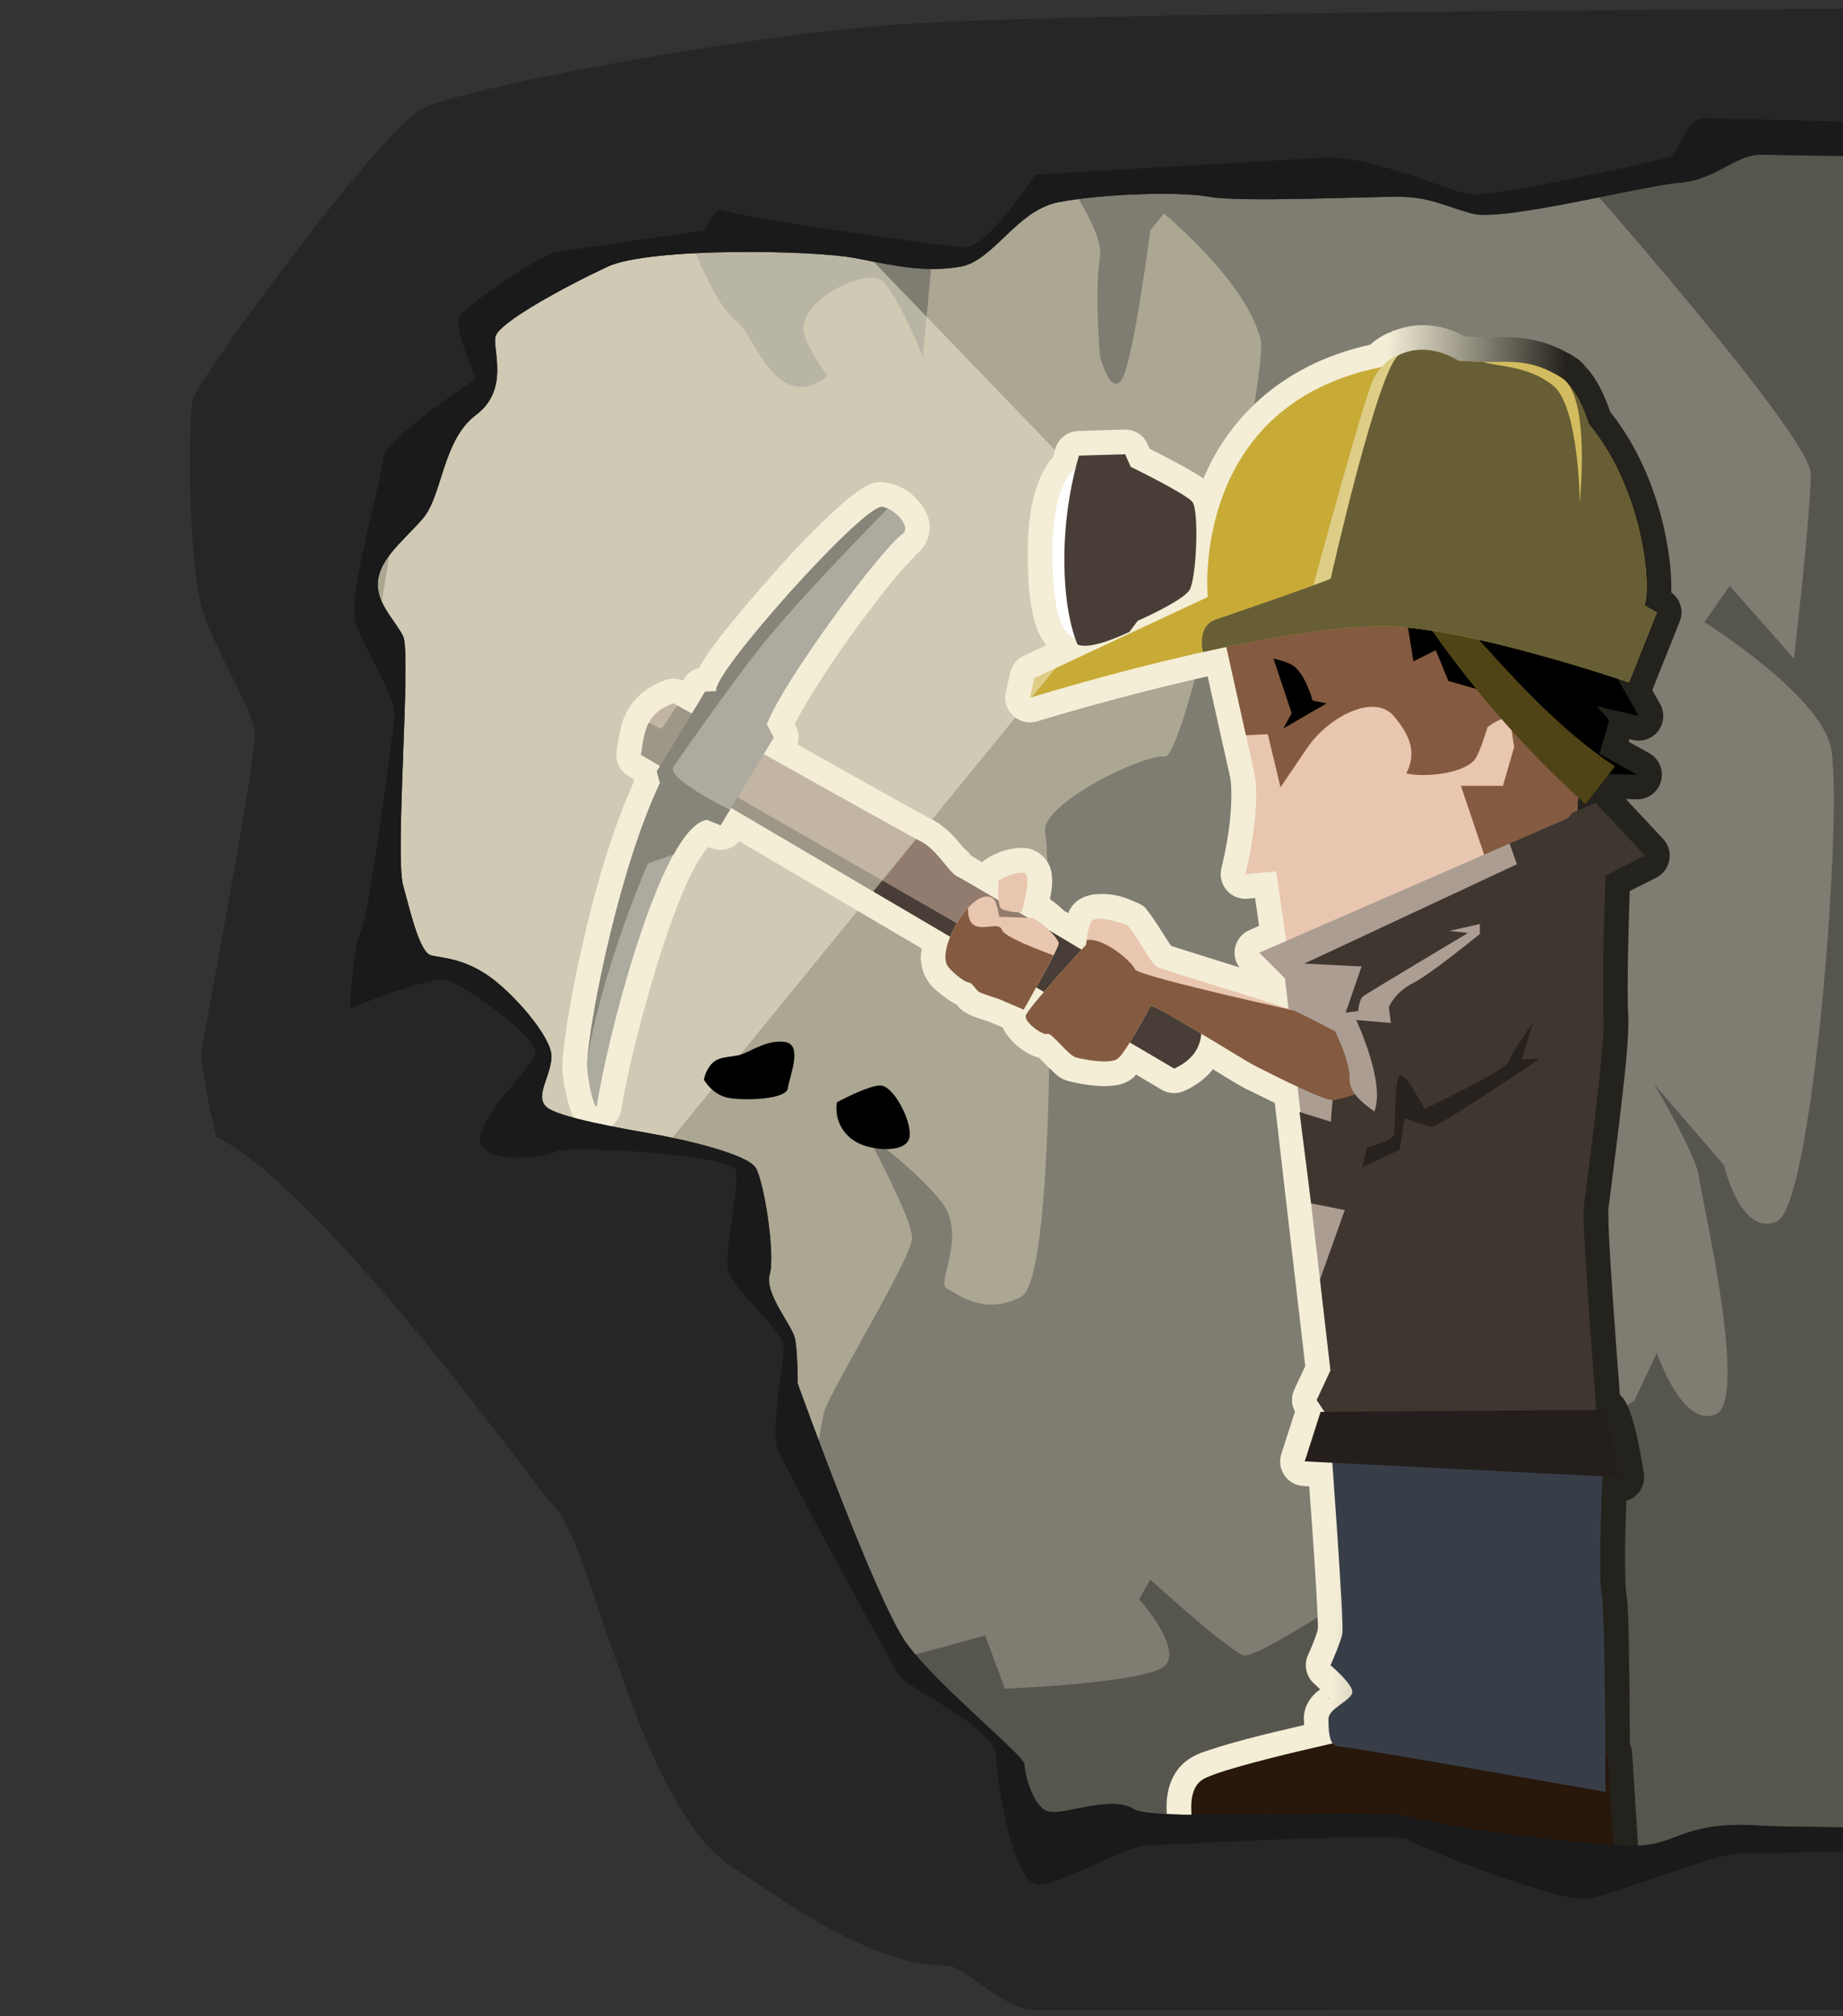 <?xml version="1.0" encoding="utf-8"?>
<!-- Generator: Adobe Illustrator 15.0.0, SVG Export Plug-In  -->
<!DOCTYPE svg PUBLIC "-//W3C//DTD SVG 1.1//EN" "http://www.w3.org/Graphics/SVG/1.1/DTD/svg11.dtd">
<svg version="1.1"
	 xmlns="http://www.w3.org/2000/svg" xmlns:xlink="http://www.w3.org/1999/xlink" xmlns:a="http://ns.adobe.com/AdobeSVGViewerExtensions/3.0/"
	 x="0px" y="0px" width="363px" height="397px" viewBox="-37.398 -1.042 363 397"
	 overflow="visible" enable-background="new -37.398 -1.042 363 397" xml:space="preserve">
<rect x="-37.398" y="-1.042" width="363" height="397" fill="#333333" stroke="none"/>
<defs>
</defs>
<g>
	<defs>
		<rect id="SVGID_1_" x="0" width="1216.792" height="394.766"/>
	</defs>
	<clipPath id="SVGID_6_">
		<use xlink:href="#SVGID_1_"  overflow="visible"/>
	</clipPath>
	<g clip-path="url(#SVGID_6_)">
		<defs>
			<rect id="SVGID_5_" x="0" width="1216.792" height="394.766"/>
		</defs>
		<clipPath id="SVGID_7_">
			<use xlink:href="#SVGID_5_"  overflow="visible"/>
		</clipPath>
		<path clip-path="url(#SVGID_7_)" fill="#ACA793" d="M85.466,18.954C67.408,36.513,42.664,60.542,15.561,86.798v117.687
			l41.875,30.531l101.782,142.219l79.005,3.859l78.82-363.793L85.466,18.954z"/>
		<path clip-path="url(#SVGID_7_)" fill="#7F7D72" d="M1177.592,18.048L176.061,27.86c0,0,0.525,1.363,1.407,1.969l-8.125,0.156
			c0,0,11.009,13.781,9.905,19.844c-1.103,6.062,0,19.281,0,19.281s2.201,8.265,4.406,4.406c2.204-3.858,5.532-29.218,5.532-29.218
			l2.687-3.313c8.134,7.093,16.807,16.323,19.031,24.844c1.557,5.953-14.68,82.645-18.875,82.094
			c-4.193-0.552-24.61,9.394-23.562,14.906c1.048,5.511,2.621,87.611-4.72,91.468c-7.341,3.859-12.591-0.553-14.688-1.656
			c-2.096-1.102,4.181-10.448-1.062-17.062c-5.242-6.613-14.688-13.25-14.688-13.25s8.938,16.549,8.938,20.406
			c0,3.859-16.265,30.33-17.312,34.188c-0.711,2.623-3.723,21.876-5.969,36.5l33.219,44.5l5.062,19.312l182.781-7L1177.592,18.048z
			 M147.499,35.735l-52.251,0.781c0,0,6.234,21.042,12.47,25.719c3.487,2.615,7.666,18.596,17.905,10.75
			c-2.17-2.926-4.073-6.083-4.655-8.406c-1.56-6.236,12.476-13.275,15.594-10.157c3.119,3.119,7.812,14.813,7.812,14.813
			L147.499,35.735z"/>
		<path clip-path="url(#SVGID_7_)" fill="#57564E" d="M270.198,29.427c0,0,49.056,55.119,49.056,62.835
			c0,7.717-3.308,36.378-3.308,36.378l-12.678-14.33l-4.96,7.165c0,0,22.048,13.78,24.804,24.252
			c2.756,10.472-3.308,90.395-10.474,93.702c-7.165,3.307-10.472-11.023-10.472-11.023l-13.78-15.984c0,0,8.269,13.779,8.819,18.189
			c0.552,4.408,9.922,44.094,3.307,46.85c-6.613,2.756-11.574-12.125-11.574-12.125l-4.41,9.369c0,0-72.757,52.363-77.166,50.158
			c-4.408-2.205-18.188-14.882-18.188-14.882l-2.206,3.858c0,0,8.819,9.921,4.961,13.229c-3.859,3.307-31.418,4.409-31.418,4.409
			l-3.858-10.472l-24.252,6.613l19.844,47.402l1005.521,4.922c0,0,8.771-20.019,11.6-58.895c1.955-26.875-3-70.088,1.016-91.922
			c4.159-22.623,19.667-63.857,21.27-89.585c2.557-41.04,12.885-123.563,12.885-123.563L277.915,15.75L270.198,29.427z"/>
	</g>
	<g clip-path="url(#SVGID_6_)">
		<defs>
			<path id="SVGID_4_" d="M85.67,139.923h-0.016c0.065-0.153,0.096-0.215,0.099-0.215C85.757,139.708,85.724,139.794,85.67,139.923
				 M273.43,69.72c-0.007-0.004-0.012-0.007-0.018-0.011l0,0C273.418,69.713,273.423,69.716,273.43,69.72 M224.375,333.485
				c-0.028-0.043-0.185-0.227-0.25-0.312c0.088,0.252,0.21,0.346,0.248,0.346C224.385,333.519,224.389,333.507,224.375,333.485
				 M170.547,207.116c-0.479,0.18-0.877,0.236-1.267,0.275C169.671,207.361,170.081,207.292,170.547,207.116 M170.568,207.108
				c-0.003,0.001-0.007,0.003-0.01,0.004C170.561,207.111,170.565,207.11,170.568,207.108 M203.249,206.141
				c-0.11,0.377-0.219,0.709-0.281,0.875c-0.003,0.01,0.004,0.022,0,0.032C202.987,206.995,203.131,206.545,203.249,206.141
				 M274.467,70.672c-0.027-0.028-0.054-0.054-0.076-0.078l-0.018,0.016c0.051,0.051,0.018,0.046,0.062,0.094
				c0.533,0.58,0.83,1.035,0.844,1.063c0,0.001,0.002,0.002,0.002,0.002C275.29,71.769,275.172,71.374,274.467,70.672
				 M271.592,68.579c-0.058-0.029,0.014,0.01,0.086,0.049c0.102,0.053,0.204,0.106-0.023-0.017c0.002,0,0.003,0.001,0.005,0.001
				C271.636,68.601,271.614,68.59,271.592,68.579 M242.874,62.986c3.751,0.033,6.429,1.21,8.251,2.218
				c0.095,0.005,0.185,0.025,0.28,0.032c0.017,0,0.033,0,0.048,0c0.016,0,0.03,0,0.046,0c-0.055-0.008-0.189-0.023,0.22,0h0.093
				c0.385,0.027,0.908,0.073,1.438,0.125c0.504,0.003,1.03,0.018,1.562,0.03c0.012,0.001,0.021,0,0.032,0
				c-0.03-0.001-0.038-0.003,0.125,0c0.56,0.01,1.194-0.004,1.892-0.019c3.601-0.076,8.912-0.153,14.607,3.145v-0.032
				c0.684,0.357,0.625,0.337,0.422,0.239c0.283,0.165,0.687,0.417,1.141,0.73c0.016,0.011,0.016,0.02,0.031,0.031v-0.031
				c0.109,0.075,0.062,0.062,0.156,0.125c0.021,0.011,0.042,0.021,0.062,0.031c0.068,0.045,0.066,0.055,0.125,0.094
				c0.003,0.001,0.005,0.002,0.008,0.005c-0.002-0.002-0.005-0.003-0.008-0.005c0.003,0.002,0.006,0.003,0.008,0.005
				c0.012,0.01,0.042,0.043,0.18,0.152c0.024,0.018,0.025,0.014,0.027,0.011c0.001-0.002,0.001-0.003,0.006-0.001
				c-0.061-0.044-0.107-0.09-0.195-0.151c0.637,0.429,0.678,0.473,0.225,0.171c0.306,0.247,0.502,0.47,0.656,0.626
				c0.004,0.004,0.01,0.008,0.017,0.012c-0.274-0.292-0.041-0.137,0.64,0.644c2.237,2.563,3.684,5.628,4.781,8.875
				c5.785,7.265,8.969,15.729,10.594,22.937c0.84,3.72,1.285,7.103,1.407,9.906c0.045,1.043,0.03,1.868,0.03,2.719
				c1.809,1.308,2.492,3.681,1.656,5.75l-5.406,13.5l1.531,2.688c0.609,1.07,0.791,2.332,0.504,3.53
				c-0.621,2.607-3.239,4.217-5.847,3.595l-0.688-0.156l-0.156,0.5l4.062,2.25c1.571,0.875,2.53,2.549,2.491,4.347
				c-0.059,2.68-2.28,4.805-4.96,4.746l-2.156-0.062l7.344,7.844c0.318,0.337,0.586,0.719,0.796,1.132
				c1.21,2.392,0.253,5.313-2.14,6.523l-5.219,2.626c-0.139,4.186-0.602,19.008-0.312,23.937c0.273,4.663-0.704,12.791-1.688,21.125
				c-0.982,8.336-2.094,16.479-2.25,17.875c0.072-0.646,0.025,2.361,0.188,5.531s0.431,7.255,0.72,11.5
				c0.506,7.471,1.049,14.547,1.405,19.187c0.257,0.314,0.625,0.64,0.781,0.875c0.605,0.915,0.918,1.716,1.219,2.532
				c0.603,1.638,1.047,3.39,1.438,5.156c0.782,3.535,1.281,6.969,1.281,6.969c0.357,2.399-1.109,4.694-3.438,5.374
				c-0.096,2.774-0.205,5.487-0.25,8.314c-0.068,4.398,0.078,8.745,0.156,9.218c0.497,2.985,0.512,7.655,0.625,13.875
				c0.102,5.566,0.131,11.545,0.157,16.5c0.246,0.532,0.394,1.104,0.437,1.688l1.157,17.937c0.009,0.131,0.011,0.264,0.009,0.396
				c-0.052,2.68-2.267,4.811-4.947,4.76l-82.219-1.562c-2.076-0.039-3.897-1.396-4.53-3.375c0,0-0.844-2.543-1.095-5.688
				c-0.125-1.572-0.133-3.371,0.344-5.312c0.478-1.941,1.582-4.201,3.751-5.719c1.744-1.221,3.038-1.551,4.969-2.188
				c1.931-0.637,4.261-1.297,6.781-1.968c3.581-0.955,7.436-1.842,11.187-2.719c-0.008-0.402-0.062-0.951-0.062-1.25
				c0-2.272,1.109-3.787,1.938-4.687c0.478-0.52,0.862-0.762,1.28-1.096c-0.451-0.417-1.094-1.029-1.094-1.029
				c-1.674-1.409-2.198-3.765-1.281-5.75c0,0,0.441-0.978,0.938-2.188c0.443-1.081,0.825-2.253,0.938-2.625
				c0.022-0.238,0.069-0.578,0.062-0.906c-0.016-0.768-0.061-1.854-0.125-3.155c-0.127-2.605-0.326-6.036-0.562-9.657
				c-0.365-5.605-0.729-10.498-1.031-14.656l-1.125-0.063c-0.41-0.021-0.818-0.095-1.211-0.219
				c-2.556-0.809-3.973-3.537-3.164-6.093l2.688-8.343c-0.723-1.349-0.77-2.958-0.125-4.346l2.156-4.625l-3.656-31.468
				l-1.188-10.282l-1.156-10.062c-2.304-1.122-4.864-2.371-5.812-2.844c-1.329-0.664-4.11-2.41-6.406-3.812
				c-0.103,0.133-0.173,0.277-0.281,0.406c-1.424,1.685-3.281,2.953-5.312,3.875c-1.438,0.658-3.104,0.577-4.469-0.219l-5.062-2.999
				c-0.249,0.253-0.271,0.437-0.688,0.749c-1.665,1.249-3.016,1.363-4.188,1.469c-1.172,0.105-2.233,0.062-3.25-0.031
				c-2.032-0.187-3.809-0.555-4.843-0.812c-2.203-0.551-2.722-1.395-3.469-2.062c-0.747-0.669-1.406-1.322-1.97-1.905
				c-0.326-0.341-0.484-0.487-0.718-0.72c-0.521-0.133-0.974-0.301-1.344-0.469c-0.911-0.414-1.653-0.895-2.407-1.469
				c-0.753-0.574-1.479-1.217-2.188-2.125c-0.368-0.473-0.832-1.062-1.155-1.874l-2.5-1.063c-0.021-0.006-0.097-0.054-0.125-0.062
				c-0.273-0.088-0.599-0.177-1.282-0.407c-0.919-0.311-1.643-0.493-2.843-1.094c-1.49-0.744-2.031-1.433-2.344-1.906
				c-0.517-0.221-0.887-0.461-1.25-0.688c-0.643-0.399-1.2-0.829-1.75-1.28c-1.102-0.904-1.942-1.348-3.063-3.313
				c-0.352-0.619-0.469-1.036-0.5-1.125c-0.001-0.002,0.001-0.03,0-0.032c-0.252-0.704-0.462-1.573-0.5-2.53v-0.032
				c-0.011-0.323-0.005-0.357,0-0.125v-0.032c-0.013-0.663,0.1-1.259,0.188-1.874l-35.938-21.125
				c-1.354,1.581-3.567,2.122-5.5,1.344l-0.562-0.219c-0.207,0.22-0.414,0.405-0.75,0.843c-0.011,0.013-0.023,0.042-0.063,0.095
				c-0.561,0.744-1.164,1.703-1.812,2.874c-6.395,11.527-13.421,39.984-14.5,47.594c-0.059,0.406-0.077,0.838-0.53,1.75
				c-0.229,0.456-0.606,1.101-1.438,1.75c-0.832,0.648-2.272,1.125-3.5,1c-2.454-0.25-3.101-1.421-3.5-1.938
				c-0.398-0.516-0.547-0.856-0.688-1.155c-0.568-1.193-0.781-2.084-1.062-3.25c-0.564-2.332-1.118-4.865-0.905-7.688
				c0.108-1.455,0.306-3.069,0.562-4.907c0.507-3.66,1.317-8.177,2.343-13.062c0.013-0.059,0.018-0.098,0.032-0.156v-0.031v-0.032
				c0.509-2.429,1.098-4.967,1.718-7.531c0.011-0.042,0.021-0.082,0.031-0.125c-0.002-0.021-0.002-0.042,0-0.062v-0.032
				c0.637-2.628,1.314-5.312,2.063-8v-0.031c0.007-0.032,0.021-0.062,0.03-0.093c0.74-2.655,1.55-5.285,2.375-7.844
				c0.003-0.01-0.004-0.022,0-0.031h0.031c0.004-0.014-0.006-0.018,0-0.032c0.002-0.01-0.003-0.021,0-0.031
				c1.476-4.568,3.118-8.858,4.876-12.781l-0.125-0.5l-0.97-0.562c-1.746-1.031-2.667-3.037-2.312-5.032
				c0.197-1.111,0.369-2.516,0.75-4.125c0.055-0.234,0.146-0.612,0.296-1.101c-0.132,0.425-0.138,0.367,0.047-0.211v-0.031
				c0.1-0.308,0.229-0.695,0.405-1.125c0.009-0.017,0.013-0.008,0.018,0c0.004,0.007,0.009,0.014,0.014,0
				c0.017-0.036,0.009-0.028,0.003-0.021s-0.013,0.014-0.003-0.011c0.03-0.068,0.057-0.131,0.079-0.187h0.015
				c0.056-0.125,0.105-0.299,0.22-0.531c0.032-0.066,0.11-0.203,0.218-0.407c1.37-2.562,4.067-4.927,7.562-6.124
				c1.123-0.38,2.347-0.336,3.438,0.124l0.219-0.343c0.664-1.092,1.729-1.877,2.968-2.188c0.252-0.442,0.452-0.877,0.75-1.344
				c1.27-1.975,2.998-4.298,5.063-6.875c0.486-0.606,0.912-1.07,1.187-1.406c7.406-9.045,17.51-20.128,23.689-24.719
				c0.696-0.517,1.36-0.987,2.25-1.437c0.874-0.442,1.907-1.083,4.093-0.656c3.009,0.586,5.008,2.121,6.594,4.156
				c0.794,1.018,1.518,2.209,1.75,4.031c0.233,1.822-0.742,4.593-2.562,5.875c0.251-0.177-2.107,2.1-4.438,4.938
				c-2.331,2.837-5.165,6.509-7.969,10.375c-5.003,6.896-9.628,14.232-11.594,18.187l0.187,0.344
				c0.601,1.122,0.734,2.435,0.375,3.656c5.332,2.992,10.829,6.087,15.314,8.594c5.727,3.202,10.372,5.749,10.937,6.031
				c2.874,1.438,4.644,3.54,5.938,5.094c1.294,1.554,2.878,2.521,1.281,1.812c0.743,0.331,0.789,0.396,1.25,0.656
				c0.429,0.243,0.974,0.592,1.625,0.969c0.258-0.238,0.54-0.448,0.844-0.625c0,0,2.323-1.817,6.187-2.156
				c0.369-0.032,1.012-0.107,1.907,0.031c1.611,0.248,3.221,1.507,3.906,2.625c0.685,1.118,0.82,2.012,0.906,2.75
				c0.169,1.477-0.02,2.546-0.188,3.594c-0.063,0.389-0.146,0.672-0.22,1.031c0.288,0.228,0.576,0.438,0.876,0.656
				c0.688,0.504,1.312,1.073,1.937,1.657c0.271,0.161,0.549,0.312,0.812,0.469c0.066-0.147,0.081-0.256,0.157-0.407
				c1.309-2.617,3.855-3.202,5.25-3.312c4.135-0.326,6.534,1.014,7.905,1.562c2.001,0.801,1.995,1.338,2.375,1.782
				c0.381,0.443,0.659,0.87,0.97,1.312c0.618,0.885,1.261,1.874,1.875,2.844c0.612,0.97,1.214,1.911,1.655,2.562
				c0.03,0.046,0.034,0.051,0.062,0.094c0.607,0.206,1.43,0.458,2.438,0.781c2.116,0.679,4.922,1.56,7.845,2.469
				c1.293,0.402,1.906,0.604,3.188,1c-0.222-0.297-0.407-0.619-0.555-0.959c-1.066-2.46,0.062-5.318,2.522-6.385l1.906-0.844
				l-0.781-5.468l-1.469,0.125c-0.553,0.051-1.111,0.008-1.649-0.129c-2.6-0.662-4.167-3.305-3.507-5.903
				c0,0,0.792-3.077,1.375-7.031c0.584-3.953,0.803-8.84,0.281-11.093c-0.874-3.786-2.729-12.168-4.375-19.625
				c-17.757,3.975-33.562,8.843-33.562,8.843c-0.797,0.248-1.646,0.286-2.463,0.111c-2.62-0.565-4.287-3.146-3.725-5.767
				l0.844-3.875c0.32-1.483,1.313-2.732,2.688-3.375l4.437-2.063c-0.768-1.012-1.458-2.159-1.905-3.437
				c-1.181-3.37-1.75-7.876-1.75-14.875c0-9.852,2.135-15.433,4.969-18.718c0.163-0.576,0.323-1.193,0.469-1.688
				c0.596-2.005,2.409-3.403,4.5-3.469l9.093-0.281c1.982-0.06,3.801,1.091,4.595,2.906l0.375,0.875
				c0.964,0.475,1.969,0.971,4.093,2.094c1.475,0.779,3.012,1.606,4.345,2.406c0.794,0.478,1.459,0.853,2.156,1.375
				c4.514-10.761,14.326-22.247,32.844-26.375c1.367-1.208,2.837-2.096,4.343-2.593l-0.031-0.063
				c0.138-0.058,0.27-0.072,0.406-0.126c0.073-0.021,0.146-0.073,0.219-0.093v0.031c1.853-0.683,3.68-1,5.351-1
				C242.795,62.985,242.834,62.985,242.874,62.986"/>
		</defs>
		<clipPath id="SVGID_8_">
			<use xlink:href="#SVGID_4_"  overflow="visible"/>
		</clipPath>
		
			<linearGradient id="SVGID_9_" gradientUnits="userSpaceOnUse" x1="-9.244" y1="816.355" x2="-8.244" y2="816.355" gradientTransform="matrix(35.386 1.453 -1.453 35.386 1742.788 -28657.496)">
			<stop  offset="0" style="stop-color:#F4EED7"/>
			<stop  offset="1" style="stop-color:#24221C"/>
		</linearGradient>
		<polygon clip-path="url(#SVGID_8_)" fill="url(#SVGID_9_)" points="60.722,366.711 293.901,376.286 306.744,63.497 73.566,53.923 
					"/>
	</g>
	<g clip-path="url(#SVGID_6_)">
		<defs>
			<rect id="SVGID_2_" x="0" width="1216.792" height="394.766"/>
		</defs>
		<clipPath id="SVGID_10_">
			<use xlink:href="#SVGID_2_"  overflow="visible"/>
		</clipPath>
		<path clip-path="url(#SVGID_10_)" fill="#28170B" d="M234.788,340.119c0,0-31.57,6.626-35.467,9.354
			c-3.898,2.729-1.169,11.303-1.169,11.303l82.235,1.56l-1.168-17.929L234.788,340.119z"/>
		<path clip-path="url(#SVGID_10_)" fill="#373E48" d="M224.654,282.046c0,0,2.729,36.636,2.339,38.585
			c-0.39,1.949-2.339,6.236-2.339,6.236s4.677,3.896,4.288,5.456c-0.391,1.559-4.678,3.119-4.678,5.066c0,1.948,0,5.456,1.949,5.456
			c1.948,0,52.615,8.965,52.615,8.965s0-34.298-0.779-38.975c-0.779-4.678,0.39-28.451,0.39-28.451L224.654,282.046z"/>
		<path clip-path="url(#SVGID_10_)" fill="#E9C6AF" d="M201.851,115.963c0,0,6.062,27.559,7.716,34.725
			c1.653,7.165-1.653,20.394-1.653,20.394l6.063-0.552l3.307,23.15l54.016-8.819l4.961-67.795L201.851,115.963z"/>
		<path clip-path="url(#SVGID_10_)" fill="#845B40" d="M201.843,115.954c0,0,3.785,17.205,6.155,27.781l4.313-0.219l2.5,10.469
			l5.221-7.707c4.204-6.204,13.244-10.853,17.091-6.324c4.137,4.869,4.057,8.057,2.475,11.295c3.308,0.828,11.255,0.13,13.5-2.761
			c1.018-1.31,2.486-6.347,2.486-6.347c5.17-3.792,4.424-0.28,5.258,3.875l-2.219,7.688h-8.281l6.063,17.938l16.031-2.25
			l3.812-52.313L201.843,115.954z"/>
		<polygon clip-path="url(#SVGID_10_)" fill="#AC9D93" points="271.424,160.056 210.623,186.558 215.69,191.625 224.654,268.795 
			267.073,279.27 		"/>
		<path clip-path="url(#SVGID_10_)" fill="#3F3630" d="M276.874,157.048l-4.594,1.969l-0.843,1.031l-11.5,5l1.437,4.094
			l-41.875,19.562l11.281,0.563l-4.662,13.517l-1.395,17.064l-6.17-1.925l2.289,17.999l6.625,1.312l-4.875,13.688l2.062,17.875
			l-2.719,5.844l2.312,3.5l53.031,1.969c0,0-3.14-39.773-2.75-43.281c0.391-3.508,4.297-31.561,3.906-38.188
			c-0.391-6.625,0.406-27.28,0.406-27.28l7.781-3.907L276.874,157.048z"/>
		<path clip-path="url(#SVGID_10_)" fill="#241F1C" d="M222.706,276.979l-3.119,9.744l61.971,3.118c0,0-1.949-13.251-3.896-13.251
			C275.711,276.59,222.706,276.979,222.706,276.979"/>
		<path clip-path="url(#SVGID_10_)" fill="#917C6F" d="M95.257,137.45c0,0,45.017,25.333,48.523,27.087
			c3.508,1.754,5.653,6.236,7.407,7.016c1.753,0.779,47.937,28.451,47.937,28.451c0.625,4.439-1.209,7.513-5.261,9.354
			L88.828,147.583C89.535,143.631,89.555,139.404,95.257,137.45"/>
		<path clip-path="url(#SVGID_10_)" fill="#483E37" d="M95.999,137.892l-3.095,4.625l-2.5-1.25c-1.017,1.91-1.174,4.15-1.562,6.313
			l105.032,61.78c4.052-1.84,5.874-4.904,5.25-9.344c0,0-18.005-10.789-32.031-19.125l-5.962,5.667l-57.677-33.125l4.013-9.136
			C103.021,141.8,96.363,138.097,95.999,137.892"/>
		<path clip-path="url(#SVGID_10_)" fill="#E9C6AF" d="M163.5,170.798c-1.808,0.158-4.219,1.532-4.219,1.532
			s-0.415,5.243,0.688,5.656c1.102,0.413,3.862,1.09,3.999,0.125c0.138-0.965,2.042-7.037,0.25-7.313
			C163.995,170.764,163.757,170.775,163.5,170.798 M156.875,175.486c-3.943,0.201-9.561,10.313-7.688,13.594
			c5.495,0.966,10.271,3.478,15.031,8.687c0,0,6.907-11.929,6.907-13.031c0-1.103-4.01-4.831-5.25-4.969s-6.469-0.281-6.469-0.281
			s-0.413-3.162-1.375-3.719C157.668,175.558,157.282,175.465,156.875,175.486 M178.781,179.892
			c-0.618,0.049-1.088,0.235-1.281,0.625c-0.781,1.559-0.969,4.469-0.969,4.469s-11.713,12.667-11.906,14.031
			c5.375-0.478,12.743,1.279,18.125,8.405c1.559-1.168,6.048-9.564,6.437-10.344c0.391-0.779,18.115,10.512,20.845,11.875
			l7.219-11.093c-1.949-0.78-25.934-7.978-26.906-8.563c-0.975-0.584-4.871-7.798-5.844-8.187
			C183.767,180.819,180.634,179.746,178.781,179.892"/>
		<path clip-path="url(#SVGID_10_)" fill="#666666" d="M101.491,135.156l-9.519,15.707l0.616,2.273
			c-7.756,16.331-13.569,44.598-14.338,54.836c-0.231,3.062,1.66,10.621,1.963,8.491c1.59-11.224,12.41-54.928,21.652-56.081
			l2.666,1.084l10.495-17.275l-1.409-2.626c3.627-9.068,22.558-34.513,26.711-37.441c1.815-1.28-1.138-4.812-3.921-5.355
			c-3.588-0.699-34.196,33.532-32.696,36.32L101.491,135.156z"/>
		<polygon clip-path="url(#SVGID_10_)" points="239.882,122.302 240.985,129.192 245.394,126.987 247.875,133.05 260.276,136.633 
			274.882,151.239 285.079,151.514 277.638,147.381 279.567,140.766 277.087,138.01 285.356,139.94 279.292,129.192 
			247.598,119.822 		"/>
		<path clip-path="url(#SVGID_10_)" fill="#504416" d="M242.914,120.648c8.44,12.218,18.405,24.436,31.97,36.654l5.786-7.441
			c-11.05-7.283-20.702-18.058-30.315-28.938L242.914,120.648z"/>
		<path clip-path="url(#SVGID_10_)" fill="#C8AB37" d="M247.874,69.954c-51.812,0.551-47.405,46.563-47.405,46.563l-34.157,15.968
			l-0.843,3.875c0,0,46.394-14.419,70.28-14.062c16.311,0.243,47.688,11.031,47.688,11.031l5.5-13.781l-2.47-1.375
			c1.425-3.204-0.031-22.555-10.969-35.75c-0.979-3.166-2.336-5.941-4.188-8.063c-3.311-3.795-14.01-4.149-18.312-4.156
			C251.365,70.018,249.659,69.935,247.874,69.954"/>
		<path clip-path="url(#SVGID_10_)" fill="#DECD87" d="M243.741,69.388c0,0-5.788-3.858-10.473,3.858
			c-1.668,2.747-12.264,42.028-12.264,42.028l4.409-1.791C229.258,106.734,238.473,67.131,243.741,69.388"/>
		<path clip-path="url(#SVGID_10_)" fill="#685E35" d="M242.842,67.829c-1.459-0.013-3.041,0.242-4.625,1
			c-4.017,1.921-13.5,43.969-13.5,43.969c1.264-0.007-22.588,8.136-22.588,8.136c-3.895,1.269-2.6,6.426-2.6,6.426
			c12.683-2.834,26.359-5.209,36.219-5.062c16.311,0.243,47.688,11.031,47.688,11.031l5.5-13.781l-2.47-1.375
			c1.424-3.204-0.031-22.555-10.969-35.75c-0.98-3.166-2.336-5.941-4.187-8.063c-3.312-3.795-14.011-4.149-18.313-4.156
			c-1.002-0.114-2.035-0.15-3.094-0.187C248.708,69.262,246.071,67.858,242.842,67.829"/>
		<path clip-path="url(#SVGID_10_)" d="M213.425,128.64l3.583,10.748l-1.654,3.032l8.545-4.961l-2.757-0.551
			c0,0-1.401-5.226-3.858-6.89C216.067,129.194,213.425,128.64,213.425,128.64"/>
		<path clip-path="url(#SVGID_10_)" fill="#1A1A1A" d="M136.406,98.767c-3.588-0.699-34.188,33.524-32.688,36.313l-2.219,0.062
			l-9.531,15.719l0.625,2.281c-7.754,16.331-13.575,44.605-14.344,54.843c0,0,1.81-14.807,11.942-38.971l5.088-1.809
			c2.193-3.952,4.438-6.544,6.595-6.813l2.655,1.063l1.845-3.032c0,0-12.687-6.169-11.125-8.508c0,0,9.985-14.368,16.379-22.583
			c7.828-10.061,25.809-28.221,25.809-28.221C137.092,98.959,136.754,98.834,136.406,98.767"/>
		<g opacity="0.5" clip-path="url(#SVGID_10_)" enable-background="new    ">
			<g>
				<defs>
					<rect id="SVGID_3_" x="23.267" y="33.836" width="153.504" height="214.962"/>
				</defs>
				<clipPath id="SVGID_11_">
					<use xlink:href="#SVGID_3_"  overflow="visible"/>
				</clipPath>
				<polygon clip-path="url(#SVGID_11_)" fill="#F4EED7" points="118.621,33.836 176.496,93.916 176.771,122.853 73.976,248.798 
					23.267,206.358 51.377,34.387 				"/>
			</g>
		</g>
		<path clip-path="url(#SVGID_10_)" fill="#262626" d="M140.468,3.704C108.324,5.856,51.253,16.765,45.311,20.61
			C35.942,26.673,1.757,73.533,0.655,77.392c-1.102,3.858-1.088,34.149,2.218,42.968c3.31,8.819,9.356,18.216,9.907,22.625
			c0.552,4.41-9.916,58.955-10.469,62.812c-0.345,2.416,1.438,10.814,2.844,16.969c22.128,11.35,62.851,69.098,66.626,72.874
			c7.717,7.716,16.563,59.378,35.254,71.115c9.522,5.979,26.479,19.296,42.463,19.296c2.451,0,11.379,8.719,16.564,8.715
			l990.422-0.123c9.37-0.551,17.47-28.363,4.219-28.363c0,0-835.946-6.691-850.829-7.795c-14.882-1.102-16.521,3.293-23.687,3.844
			c-7.166,0.552-38.023-3.295-45.188-5.5c-7.164-2.204-50.716,1.1-55.125-1.656s-13.223,1.115-16.53,0.562
			c-3.309-0.551-4.97-7.721-4.97-9.375c0-1.652-17.093-15.45-23.155-23.719c-6.063-8.268-21.502-51.25-21.502-51.25
			s0.022-6.057-0.53-8.812c-0.551-2.756-6.071-8.828-4.97-12.688c1.104-3.857-1.096-18.182-2.75-20.938
			c-1.651-2.756-13.778-5.521-19.844-6.625c-6.062-1.102-19.295-3.295-21.5-5.5c-2.203-2.204,1.094-6.047,1.094-9.906
			c0-3.857-7.727-12.692-12.687-15.999c-4.959-3.307-8.795-3.293-11-3.844c-2.204-0.551-3.877-7.718-5.532-13.781
			c-1.651-6.063,1.655-45.756,0-49.063c-1.651-3.307-5.487-6.621-4.937-11.031c0.553-4.409,4.955-7.715,8.812-12.125
			c3.86-4.409,3.856-15.445,10.469-20.406c6.615-4.961,3.294-12.651,3.845-15.406c0.553-2.756,13.795-9.923,22.062-13.782
			c8.271-3.858,40.795-3.309,49.064-1.656c8.267,1.654,13.76,2.759,20.375,1.656c6.613-1.102,11.044-11.033,19.312-12.687
			c8.269-1.654,23.688-2.197,29.75-1.094c6.064,1.103,30.323,0,36.938,0c6.614,0,8.812,1.659,14.875,3.313
			c6.063,1.653,33.614-5.512,40.78-6.063c7.166-0.551,11.039-5.531,16-5.531c5.061,0,846.044,16.082,850.27,17.289
			c3.857,1.103,45.188-4.937,45.188-4.937l2.239-1.245c15.591-4.677,10.442-25.766-1.133-25.215
			C1170.204-0.249,237.459-2.79,140.468,3.704"/>
		<path clip-path="url(#SVGID_10_)" d="M115.904,204.079c-3.059,0.113-5.778,2.08-7.469,2.563c-1.927,0.551-4.151,0.278-5.531,1.655
			c-1.377,1.379-1.655,3.281-1.655,3.281s1.662,3.043,4.968,3.594c3.309,0.553,11.288,0.268,11.562-1.938
			c0.277-2.204,3.054-8.542-0.53-9.094C116.8,204.073,116.341,204.063,115.904,204.079"/>
		<path clip-path="url(#SVGID_10_)" d="M135.999,212.704c-2.479,0-8.562,3.313-8.562,3.313c-0.551,3.583,1.38,6.872,4.688,8.25
			c3.309,1.378,9.381,1.65,9.656-1.657C142.056,219.303,138.478,212.704,135.999,212.704"/>
		<path clip-path="url(#SVGID_10_)" fill="#FFFFFF" d="M176.771,90.057c0,0-6.89,0.272-6.89,17.638
			c0,21.774,6.615,16.26,6.615,16.26L176.771,90.057z"/>
		<path clip-path="url(#SVGID_10_)" fill="#483E37" d="M175.119,88.679c-4.197,14.316-3.393,29.852-0.276,37.205
			c1.836,0.737,5.425-0.281,10.197-2.48l1.653-2.205c0,0,8.819-3.858,10.197-6.063c1.377-2.205,1.928-15.709,0.551-17.362
			c-1.379-1.654-12.127-6.89-12.127-6.89l-1.101-2.481L175.119,88.679z"/>
		<path clip-path="url(#SVGID_10_)" fill="#845B40" d="M153.28,177.736c-2.956,3.217-5.427,9.006-4.093,11.343
			c0.549,0.965,3.16,3.175,4.125,3.313c0.963,0.138,1.391,1.524,2.218,1.938c0.827,0.413,3.875,1.375,3.875,1.375l4.813,2.062
			c0,0,3.965-6.901,5.875-10.687c-2.906-1.068-9.69-3.662-10.125-4.969c-0.553-1.654-3.322-0.017-5.25-0.844
			C153.297,180.659,153.221,178.724,153.28,177.736 M176.999,184.017c-0.121,0.008-0.256,0.045-0.375,0.062
			c-0.061,0.511-0.094,0.907-0.094,0.907s-11.712,12.667-11.906,14.031c-0.193,1.364,3.501,3.921,4.281,3.53
			c0.78-0.389,4.098,4.268,5.656,4.656c1.56,0.391,6.628,1.389,8.188,0.219c1.561-1.168,6.049-9.564,6.438-10.343
			c0.389-0.78,18.115,10.511,20.843,11.874c2.729,1.365,13.27,6.82,15.219,6.625c1.949-0.194,7.188-2.125,7.188-2.125l-3.313-9.562
			c0,0-9.642-5.097-11.75-5.969c-7.403-1.65-30.751-6.924-31.219-8.094c-0.552-1.377-5.255-5.505-8.562-5.781
			C177.387,184.031,177.201,184.003,176.999,184.017"/>
		<path clip-path="url(#SVGID_10_)" fill="#AC9D93" d="M254.081,182.855c0,0-9.744,7.99-13.252,9.744s-4.678,4.677-4.678,4.677
			l0.391,3.12l-6.82-0.587c0,0,5.812,12.297,3.574,18.01c-2.329-1.665-4.971-3.714-4.885-6.455
			c0.135-4.377-4.113-11.255-3.724-12.034c0.39-0.78,5.423-1.274,5.423-1.274s0.195-2.338,0.975-2.923s20.656-12.471,20.656-12.471
			l-3.703-0.39l6.043-1.364V182.855z"/>
		<path clip-path="url(#SVGID_10_)" fill="#27221E" d="M231.864,224.948c0,0,4.873-1.363,5.263-2.533
			c0.389-1.169,0-11.691,1.362-11.691c1.365,0,4.679,6.625,4.679,6.625s15.979-7.6,16.563-9.354
			c0.586-1.754,4.872-7.795,4.872-7.795l-2.339,7.404l3.703-0.194c0,0-20.072,13.446-21.241,13.446c-1.17,0-5.457-1.754-5.457-1.754
			l-0.974,6.236l-7.405,3.508L231.864,224.948z"/>
		<path clip-path="url(#SVGID_10_)" fill="#D3BC5F" d="M254.717,70.235c3.023,0.959,8.975,0.736,13.818,4.673
			c5.067,4.119,5.236,23.145,5.236,23.145c1.083-13.436-0.042-22.25-3.398-24.537C264.2,69.311,259.223,70.338,254.717,70.235"/>
		<path clip-path="url(#SVGID_10_)" fill="#1A1A1A" d="M298.186,22.235c-0.174-0.004-0.334,0.014-0.437,0.031
			c-3.308,0.552-4.39,7.168-6.595,7.719c-2.204,0.551-35.278,8.259-39.688,7.156c-4.408-1.102-19.857-7.707-28.125-7.156
			c-8.268,0.551-56.781,3.313-56.781,3.313s-9.371,14.312-13.78,14.312s-45.171-6.054-47.376-7.156
			c-2.203-1.103-3.875,3.843-3.875,3.843s-26.994,3.855-29.75,4.407c-2.756,0.551-17.647,10.483-18.75,12.687
			c-1.103,2.205,3.312,12.125,3.312,12.125S38.155,85.647,38.155,88.955c0,3.307-7.185,27.019-5.531,32.531
			c1.654,5.512,8.271,14.86,7.718,18.719c-0.551,3.858-4.938,38.599-6.593,41.906c-1.653,3.307-2.219,15.437-2.219,15.437
			s15.974-6.633,19.28-5.531c3.31,1.103,18.748,11.6,17.095,14.906c-1.653,3.308-12.672,13.768-10.47,17.625
			c2.205,3.859,12.673,2.197,14.875,1.094c2.205-1.102,34.73,0.568,35.281,3.875c0.553,3.308-2.207,15.424-1.656,19.281
			c0.554,3.859,11.031,12.131,11.031,15.438c0,3.308-2.746,16.518-1.093,20.375c1.654,3.859,22.035,41.369,23.688,44.125
			c1.653,2.756,19.281,10.457,19.281,15.969s3.321,25.344,8.282,25.344c4.959,0,17.09-7.719,21.499-7.719
			c4.41,0,48.495-2.746,51.25-1.094c2.756,1.654,30.332,12.697,35.844,11.594c5.512-1.102,24.809-8.844,29.219-8.844
			s31.778-1.316,34.535,1.439c2.756,2.756,804.319,8.812,809.28,8.812c2.899,0,11.179-2.184,17.781-4.062
			c0,0,0.017-7.402-8.948-6.623c0,0-832.829-3.963-847.71-5.066c-14.883-1.102-16.522,3.292-23.688,3.844s-38.021-3.295-45.188-5.5
			c-7.165-2.204-50.715,1.1-55.125-1.656c-4.409-2.756-13.223,1.114-16.531,0.562c-3.307-0.551-4.968-7.721-4.968-9.375
			c0-1.652-17.093-15.451-23.157-23.719c-6.062-8.268-21.501-51.25-21.501-51.25s0.022-6.057-0.531-8.812
			c-0.551-2.756-6.069-8.828-4.969-12.688c1.104-3.857-1.095-18.182-2.75-20.938c-1.651-2.756-13.779-5.521-19.843-6.625
			c-6.063-1.102-19.295-3.295-21.5-5.5c-2.204-2.204,1.093-6.047,1.093-9.906c0-3.857-7.726-12.692-12.687-16
			c-4.959-3.307-8.795-3.292-11-3.843c-2.203-0.552-3.877-7.719-5.531-13.782c-1.653-6.062,1.654-45.755,0-49.062
			c-1.653-3.307-5.489-6.622-4.938-11.031c0.554-4.409,4.955-7.716,8.813-12.125c3.859-4.409,3.854-15.446,10.468-20.406
			c6.616-4.961,3.293-12.651,3.844-15.407c0.554-2.756,13.796-9.923,22.063-13.781c8.269-3.858,40.794-3.31,49.062-1.656
			c8.269,1.653,13.762,2.759,20.375,1.656c6.614-1.103,11.045-11.034,19.312-12.688c8.268-1.653,23.687-2.196,29.75-1.093
			c6.063,1.102,30.324,0,36.938,0c6.614,0,8.812,1.659,14.875,3.312c6.063,1.654,33.616-5.511,40.781-6.062
			c7.165-0.552,11.039-5.532,16-5.532c2.213,0,170.821,2.221,357.301,5.887c231.629,4.553,490.83,10.793,492.969,11.403
			c3.857,1.103,45.187-4.937,45.187-4.937c5.55,0.068,7.625-5.296,10.782-9.282c-6.006,0.111-12.126,0.524-16.282,1.563
			c-11.024,2.756-40.786,8.25-44.093,8.25C1151.848,42.306,303.692,22.35,298.186,22.235"/>
		<path clip-path="url(#SVGID_10_)" fill="#1A1A1A" d="M481.155,29.985c-2.204,0.551-25.278,8.259-29.688,7.156
			c-4.408-1.102-29.857-7.707-38.125-7.156"/>
		<path clip-path="url(#SVGID_10_)" fill="#1A1A1A" d="M791.155,36.985c3.131-0.783-80.61,6.925-79.688,7.156
			c-4.408-1.102-39.857-7.707-48.125-7.156"/>
	</g>
</g>
</svg>
